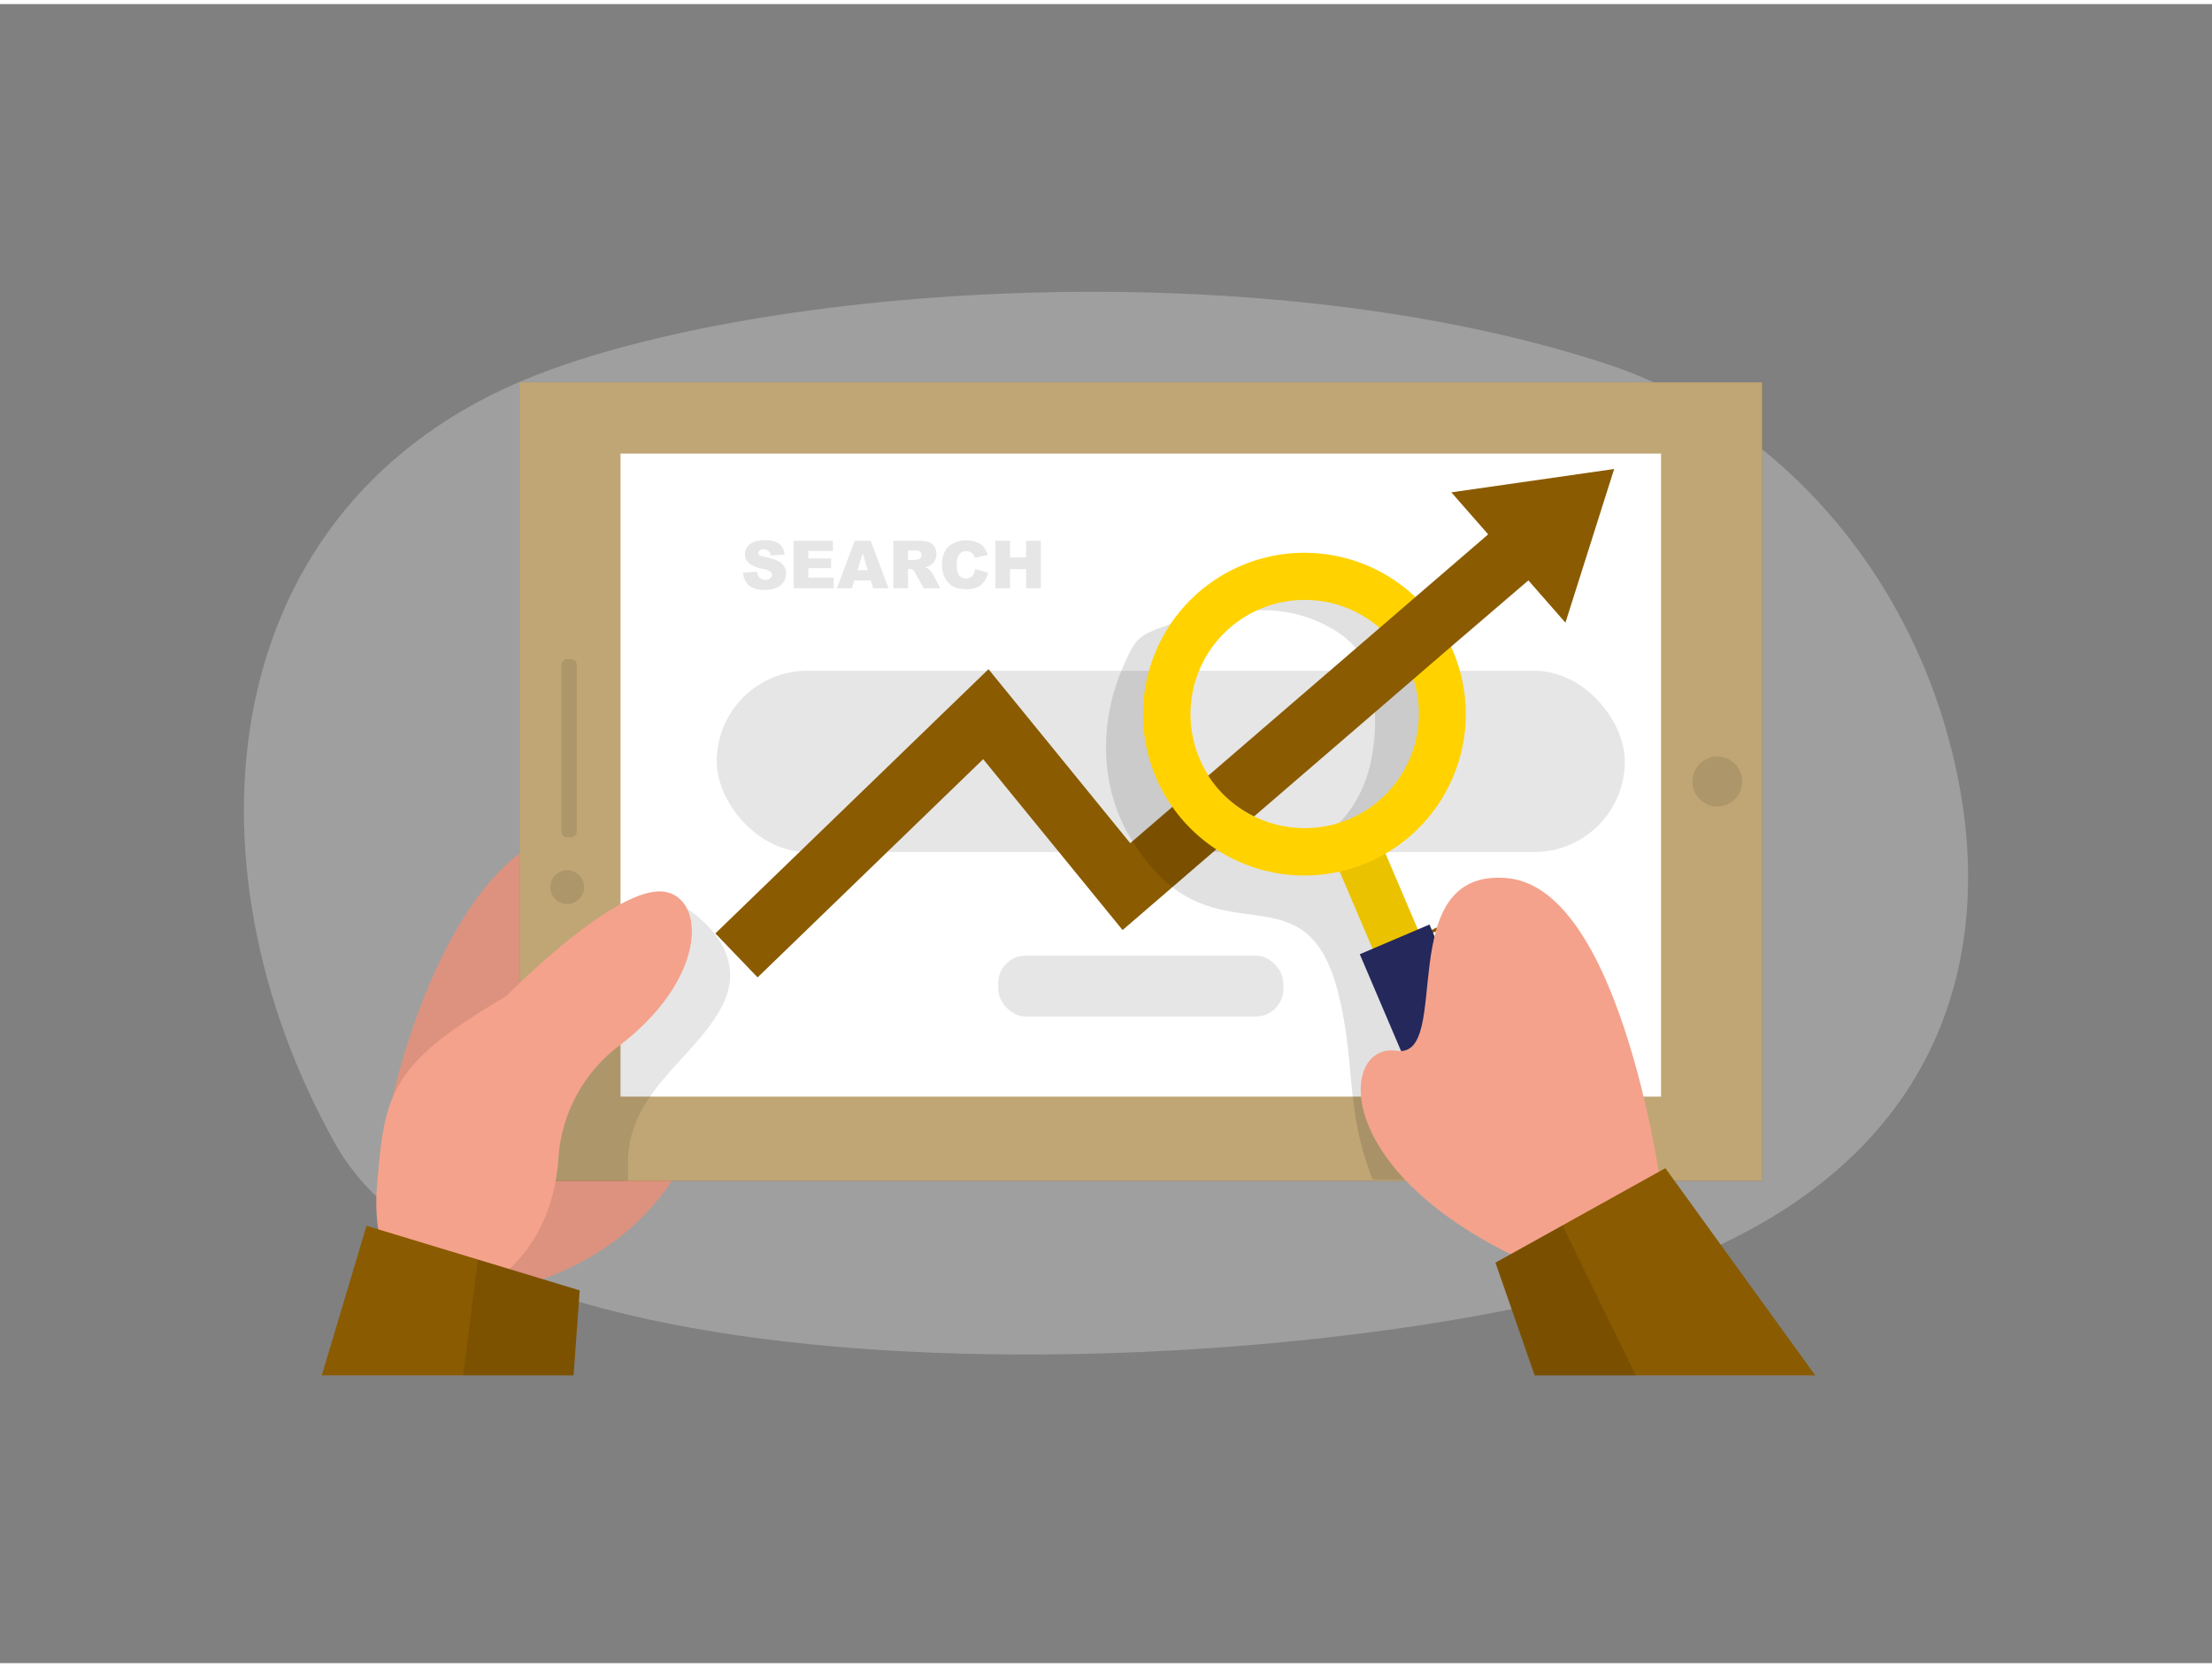 <svg id="Layer_1" data-name="Layer 1" xmlns="http://www.w3.org/2000/svg" viewBox="0 0 400 300" width="406" height="306" class="illustration styles_illustrationTablet__1DWOa"><rect x="0" y="0" width="400" height="300" fill="#808080" stroke="none"/><title>_</title><path d="M289.9,64.86c32.67,10.56,58,40.25,64.59,77.39,5.54,31.29-3.66,69.77-57.34,87.63-54.79,18.24-208,27-236.49-23.72S38.17,90.31,96.59,67.23C137.54,51.05,226.09,44.22,289.9,64.86Z" fill="#e6e6e6" opacity="0.3"></path><path d="M71.05,197.56s10.4-48.92,36.56-48.92,40.08,76.9-23.56,85.26Z" fill="#f4a28c"></path><path d="M71.05,197.56s10.4-48.92,36.56-48.92,40.08,76.9-23.56,85.26Z" opacity="0.1"></path><rect x="93.95" y="68.4" width="224.69" height="144.37" fill="#8a5b00"></rect><rect x="93.95" y="68.4" width="224.69" height="144.36" fill="#fff" opacity="0.46"></rect><rect x="112.21" y="81.28" width="188.16" height="116.28" fill="#fff"></rect><path d="M131.06,180.13c-4.28,9.91-17.3,15.94-17.5,29,0,1.21,0,2.44,0,3.67H93.94v-5.51l30.26-43.73S135.34,170.2,131.06,180.13Z" opacity="0.1"></path><path d="M91.55,179.39s20.19-20.65,28.91-18.82c7.2,1.52,7.21,15.84-8.47,27.77a27.78,27.78,0,0,0-11,20.29c-.45,6.66-2.64,14.59-9.41,20.58-14.23,12.6-24.79,1.63-23.41-15.38S70.44,191.78,91.55,179.39Z" fill="#f4a28c"></path><polygon points="103.72 247.97 104.83 232.6 66.28 220.92 58.19 247.97 103.72 247.97" fill="#8a5b00"></polygon><polygon points="103.72 247.97 104.83 232.6 86.42 227.02 83.76 247.97 103.72 247.97" opacity="0.1"></polygon><circle cx="102.57" cy="159.68" r="3.05" opacity="0.1"></circle><rect x="86.78" y="133.17" width="32.23" height="2.77" rx="1.04" transform="translate(-31.65 237.45) rotate(-90)" opacity="0.1"></rect><circle cx="310.55" cy="140.58" r="4.51" opacity="0.1"></circle><rect x="180.51" y="172.06" width="51.56" height="11.01" rx="4.97" fill="#e6e6e6"></rect><rect x="129.61" y="120.55" width="164.21" height="32.78" rx="16.39" fill="#e6e6e6"></rect><path d="M220.9,148.58c-2.28-1.71-4.54-3.44-6.64-5.36l-9.88,8.51-25.63-31.46-49.39,47.78L137,176l40.79-39.46L203,167.44l20.47-17.64A6.47,6.47,0,0,1,220.9,148.58Z" fill="#8a5b00"></path><path d="M278.61,212.76l-30.4-.2c-5-12.8-3-20.71-6.17-33.54-6.18-24.89-23.24-3.94-37.74-28.46-5.35-9-5.66-20.61-1.17-30.81,2.3-5.22,2.62-5.58,8.51-7.62a12.63,12.63,0,0,1,5.5-.7q-1.32,5.55-2.63,11.09c-1,4.26-2,8.57-1.94,12.94s1.4,8.89,4.47,12,7.75,4.54,12.22,5a15.23,15.23,0,0,0,8.23-1c5.11-2.47,8.45-7.45,10-12.8a35.27,35.27,0,0,0,.9-13.5c-.52-4.86-2.2-8.73-6.35-11.49a24.64,24.64,0,0,0-16.71-3.86c.52-3.23,3.53-5.61,6.72-6.33,4-.88,8.22.17,11.91,1.63,1.46.59,12.26,4.66,12.4,5.82l2.46,19.63a5.14,5.14,0,0,1-1.45,4.89c-4.21,5.47-8.38,10.95-12.56,16.44l10.68,24.35Z" opacity="0.12"></path><path d="M211.28,137.76l.83-.26v-1.19c0-.13-.22-.38-.25-.36-.51.21-.77-.15-.71-.47s.55-.51.87-.77c.06-.05.19,0,.35-.05l-.12-.62c.87-.82,1.21-1.43,1-1.76-.51-.71-1.6-1.14-2.09-.83-.76.5-.76.89-.21,1.93l-2.18,3a.93.93,0,0,0-.52.24c-.09.11.15.47.23.71l.34.92,4,.63Z" fill="#8a5b00"></path><path d="M215.51,137.11v-1.52a9.75,9.75,0,0,1-1-1c-.52-.6-1.07-.18-1.52,0s-.39.62.07.9c.08,0,.11.21.11.32,0,.38-.1,1,.07,1.08a10.24,10.24,0,0,0,2.09.76c.13,0,.34-.26.51-.4Z" fill="#8a5b00"></path><path d="M262.6,168.1a2.4,2.4,0,0,0-3.05-1c-1.2.6-2.37,1.28-3.69,2l1.83.21c.4-.47.64-1,1-1.17a6.65,6.65,0,0,1,2.29-.76C261.48,167.32,262,167.8,262.6,168.1Z" fill="#8a5b00"></path><path d="M256,170.11l-1.53.14.76-.88c-1.45-.39-3,.17-3,1.07C253.56,170.33,254.84,171,256,170.11Z" fill="#8a5b00"></path><path d="M260.42,132c.54,0,1,.2,1.22,0,.54-.47.89-.09,1.36.07a5.53,5.53,0,0,0,1.52,0c-1-1.64-1.31-1.73-2.59-1l-.26.14Z" fill="#8a5b00"></path><rect x="245.58" y="150.84" width="8.9" height="25.92" transform="translate(544.28 216.4) rotate(156.91)" fill="#ffd200"></rect><rect x="245.58" y="150.84" width="8.9" height="25.92" transform="translate(544.28 216.4) rotate(156.91)" opacity="0.08"></rect><rect x="251.87" y="167.81" width="13.7" height="33.3" transform="translate(569.06 252.66) rotate(156.91)" fill="#24285b"></rect><path d="M262.72,116.94c-.1-.23-.2-.46-.31-.69a29.18,29.18,0,1,0-15.1,39,29.51,29.51,0,0,0,3.23-1.62A29.19,29.19,0,0,0,262.72,116.94ZM244,147.37a20.67,20.67,0,0,1-25.43-7.81,20.1,20.1,0,0,1-1.64-3.08,20.63,20.63,0,0,1,38-16.18,19.43,19.43,0,0,1,.7,1.88A20.64,20.64,0,0,1,244,147.37Z" fill="#ffd200"></path><path d="M300.73,216.11s-7.1-56.16-28.18-58.06-9.64,32.79-20,31.22-12.51,22.78,25.88,39.21Z" fill="#f4a28c"></path><polygon points="328.25 247.97 301.15 210.5 282.57 220.83 270.43 227.58 277.52 247.97 328.25 247.97" fill="#8a5b00"></polygon><path d="M291.89,84.07l-8.81,27.79-6.7-7.65-14,12-6.88,5.93-28.71,24.74a20.47,20.47,0,0,1-8.3-7.36l30.94-26.67,6.54-5.64,13.14-11.32-6.66-7.6Z" fill="#8a5b00"></path><path d="M295.83,248c-5.14-10.46-9.88-20.14-13.26-27.14l-12.14,6.75L277.52,248Z" opacity="0.12"></path><path d="M134.38,102.8l2.53-.16a1.89,1.89,0,0,0,.33.94,1.41,1.41,0,0,0,1.17.52,1.29,1.29,0,0,0,.88-.27.77.77,0,0,0,.31-.61.79.79,0,0,0-.29-.6,3.42,3.42,0,0,0-1.36-.5,5.73,5.73,0,0,1-2.49-1,2.11,2.11,0,0,1-.75-1.66,2.21,2.21,0,0,1,.38-1.25,2.64,2.64,0,0,1,1.15-.93,5.54,5.54,0,0,1,2.12-.33,4.33,4.33,0,0,1,2.51.61,2.68,2.68,0,0,1,1,2l-2.51.14a1.27,1.27,0,0,0-.42-.84,1.3,1.3,0,0,0-.88-.27,1,1,0,0,0-.69.2.6.6,0,0,0-.24.48.5.5,0,0,0,.19.37,2.21,2.21,0,0,0,.89.31,11.5,11.5,0,0,1,2.5.76,2.6,2.6,0,0,1,1.09,1,2.38,2.38,0,0,1,.35,1.27,2.74,2.74,0,0,1-.46,1.52,2.91,2.91,0,0,1-1.28,1.06,5.12,5.12,0,0,1-2.07.36,4.21,4.21,0,0,1-3-.85A3.35,3.35,0,0,1,134.38,102.8Z" fill="#e6e6e6"></path><path d="M143.51,97.05h7.11v1.84h-4.45v1.36h4.13V102h-4.13v1.7h4.58v1.94h-7.24Z" fill="#e6e6e6"></path><path d="M157.46,104.22h-3l-.42,1.42h-2.71l3.23-8.59h2.89l3.23,8.59h-2.78Zm-.55-1.85L156,99.28l-.94,3.09Z" fill="#e6e6e6"></path><path d="M161.55,105.64V97.05H166a6.43,6.43,0,0,1,1.88.21,2,2,0,0,1,1.05.78,2.38,2.38,0,0,1,.4,1.4,2.34,2.34,0,0,1-.31,1.23,2.3,2.3,0,0,1-.83.84,3.16,3.16,0,0,1-.94.34,2.74,2.74,0,0,1,.7.32,3.33,3.33,0,0,1,.42.45,3.08,3.08,0,0,1,.37.53l1.29,2.49h-3L165.58,103a2.17,2.17,0,0,0-.48-.67,1.13,1.13,0,0,0-.65-.19h-.24v3.48Zm2.66-5.11h1.12a4,4,0,0,0,.71-.12.7.7,0,0,0,.43-.26.83.83,0,0,0,.16-.5.78.78,0,0,0-.26-.64,1.6,1.6,0,0,0-1-.22h-1.17Z" fill="#e6e6e6"></path><path d="M176.35,102.13l2.32.7a4.22,4.22,0,0,1-.73,1.63,3.24,3.24,0,0,1-1.25,1,4.6,4.6,0,0,1-1.91.34,5.5,5.5,0,0,1-2.28-.41A3.61,3.61,0,0,1,171,104a4.84,4.84,0,0,1-.64-2.62,4.49,4.49,0,0,1,1.13-3.28,5.19,5.19,0,0,1,5.76-.49,3.85,3.85,0,0,1,1.38,2l-2.34.52a2.13,2.13,0,0,0-.26-.58,1.48,1.48,0,0,0-.54-.46,1.59,1.59,0,0,0-.72-.17,1.55,1.55,0,0,0-1.39.73,3.1,3.1,0,0,0-.36,1.69,3.24,3.24,0,0,0,.43,2,1.71,1.71,0,0,0,2.37.1A2.7,2.7,0,0,0,176.35,102.13Z" fill="#e6e6e6"></path><path d="M180,97.05h2.65v3h2.9v-3h2.67v8.59h-2.67v-3.47h-2.9v3.47H180Z" fill="#e6e6e6"></path></svg>